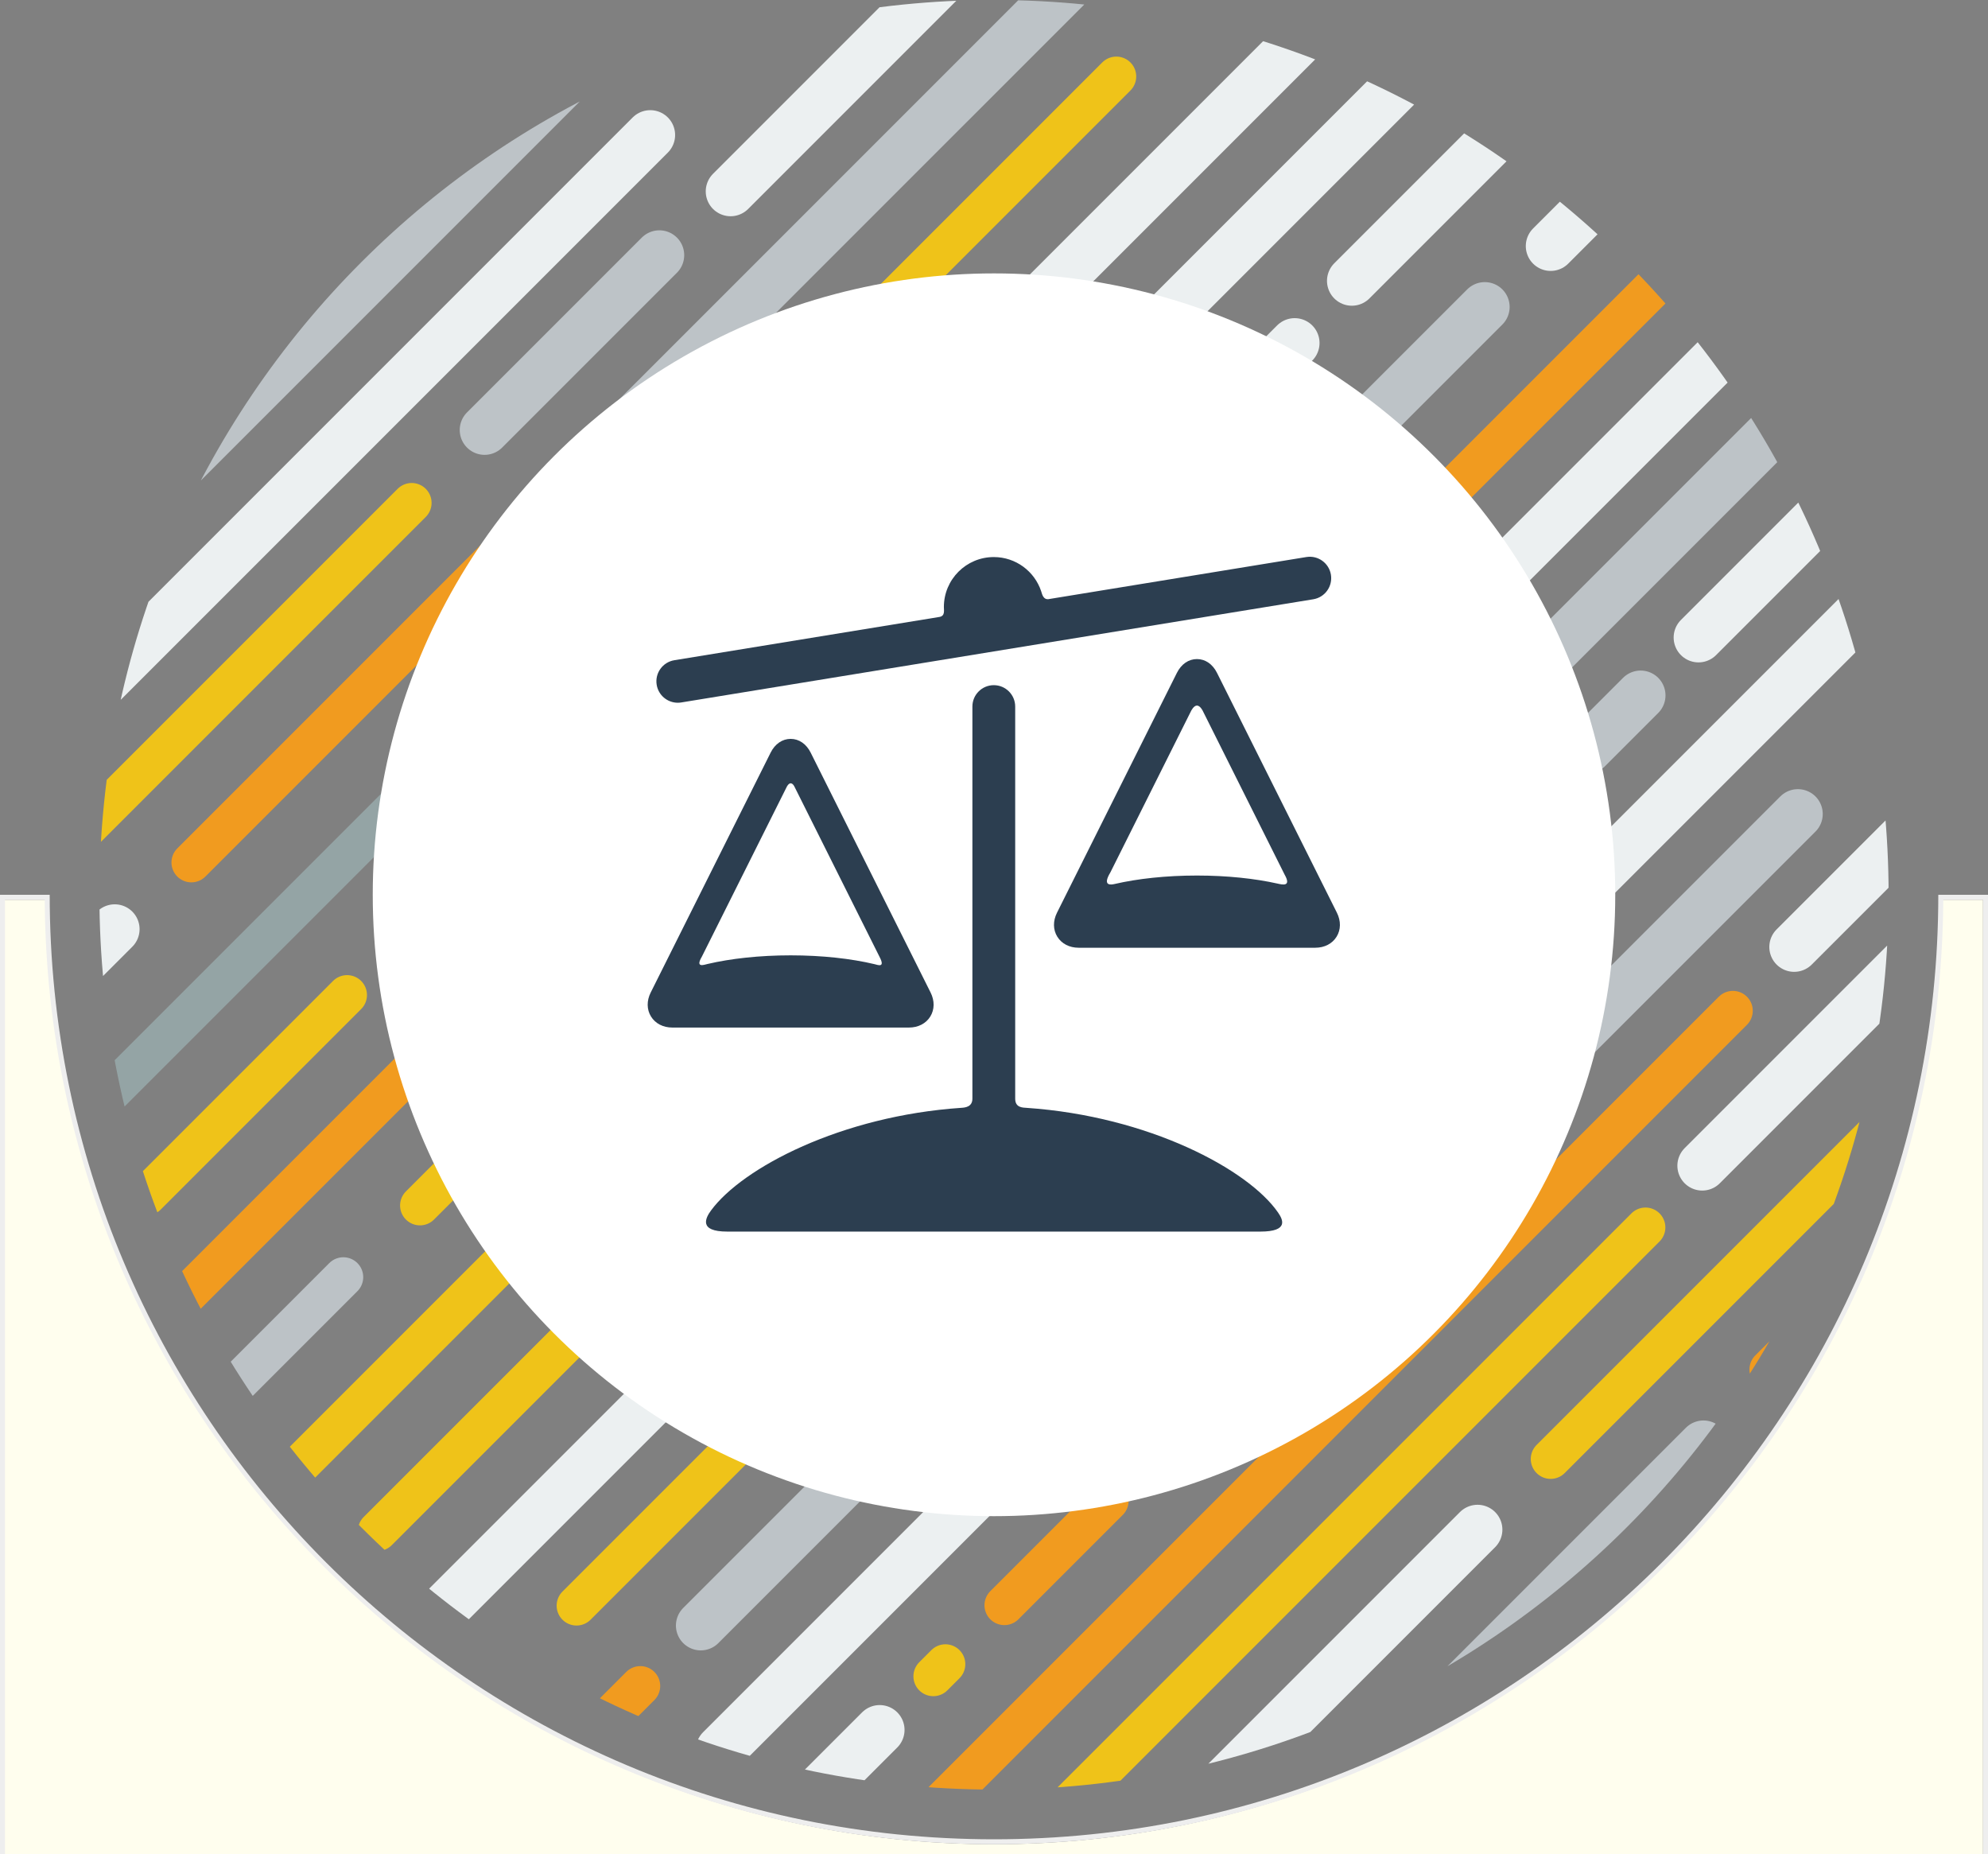 <?xml version="1.0" encoding="utf-8"?>
<!-- Generator: Adobe Illustrator 16.0.0, SVG Export Plug-In . SVG Version: 6.00 Build 0)  -->
<!DOCTYPE svg PUBLIC "-//W3C//DTD SVG 1.1//EN" "http://www.w3.org/Graphics/SVG/1.1/DTD/svg11.dtd">
<svg version="1.1" id="Layer_1" xmlns="http://www.w3.org/2000/svg" xmlns:xlink="http://www.w3.org/1999/xlink" x="0px" y="0px"
	 width="400px" height="373px" viewBox="0 0 400 373" enable-background="new 0 0 400 373" xml:space="preserve">
<rect x="0" y="0" width="400" height="373" fill="#808080" stroke="none"/>
<g>
	<path fill="#FFFEEE" d="M0,375V181h9.5C9.771,285,95.125,371,200,371s190.229-86,190.499-190H399v194H0z"/>
	<path fill="#EEEEEE" d="M399,181v193H1V181h8.002C9.544,285.857,95.017,371,200,371c104.982,0,190.456-85.143,190.997-190H399
		 M400,180h-10c0,104.936-85.066,190-190,190C95.066,370,10,284.936,10,180H0v195h400V180L400,180z"/>
</g>
<g>
	<g>
		<g>
			<defs>
				<path id="SVGID_1_" d="M200,360c-99.411,0-180-80.59-180-180C20,80.589,100.589,0,200,0c99.41,0,180,80.589,180,180
					C380,279.41,299.41,360,200,360z"/>
			</defs>
			<clipPath id="SVGID_2_">
				<use xlink:href="#SVGID_1_"  overflow="visible"/>
			</clipPath>
			<g clip-path="url(#SVGID_2_)">
				
					<line fill="none" stroke="#BDC3C7" stroke-width="10" stroke-linecap="round" stroke-miterlimit="10" x1="26.5" y1="103.5" x2="138.838" y2="-8.838"/>
				
					<line fill="none" stroke="#BDC3C7" stroke-width="10" stroke-linecap="round" stroke-miterlimit="10" x1="97.5" y1="86.5" x2="132.669" y2="51.331"/>
				
					<line fill="none" stroke="#94A4A5" stroke-width="8" stroke-linecap="round" stroke-miterlimit="10" x1="-17.5" y1="259.5" x2="94.838" y2="147.162"/>
				
					<line fill="none" stroke="#EFC319" stroke-width="8" stroke-linecap="round" stroke-miterlimit="10" x1="29.5" y1="240.5" x2="69.838" y2="200.162"/>
				
					<line fill="none" stroke="#EFC319" stroke-width="8" stroke-linecap="round" stroke-miterlimit="10" x1="-29.5" y1="213.5" x2="82.838" y2="101.162"/>
				
					<line fill="none" stroke="#ECF0F1" stroke-width="10" stroke-linecap="round" stroke-miterlimit="10" x1="18.5" y1="139.5" x2="130.838" y2="27.162"/>
				
					<line fill="none" stroke="#F19B1F" stroke-width="8" stroke-linecap="round" stroke-miterlimit="10" x1="38.5" y1="173.5" x2="120.838" y2="91.162"/>
				
					<line fill="none" stroke="#F19B1F" stroke-width="8" stroke-linecap="round" stroke-miterlimit="10" x1="10.5" y1="287.5" x2="122.838" y2="175.162"/>
				
					<line fill="none" stroke="#EFC319" stroke-width="8" stroke-linecap="round" stroke-miterlimit="10" x1="84.5" y1="242.5" x2="113.084" y2="213.916"/>
				
					<line fill="none" stroke="#BCC2C6" stroke-width="8" stroke-linecap="round" stroke-miterlimit="10" x1="40.5" y1="285.5" x2="69.084" y2="256.916"/>
				
					<line fill="none" stroke="#ECF0F1" stroke-width="10" stroke-linecap="round" stroke-miterlimit="10" x1="-5.5" y1="215.5" x2="23.084" y2="186.916"/>
				
					<line fill="none" stroke="#EFC319" stroke-width="8" stroke-linecap="round" stroke-miterlimit="10" x1="51" y1="304" x2="108.084" y2="246.916"/>
				
					<line fill="none" stroke="#EFC319" stroke-width="8" stroke-linecap="round" stroke-miterlimit="10" x1="76" y1="308" x2="133.084" y2="250.916"/>
				
					<line fill="none" stroke="#ECF0F1" stroke-width="10" stroke-linecap="round" stroke-miterlimit="10" x1="80" y1="333" x2="137.084" y2="275.916"/>
				
					<line fill="none" stroke="#EFC319" stroke-width="8" stroke-linecap="round" stroke-miterlimit="10" x1="116" y1="323" x2="173.084" y2="265.916"/>
				
					<line fill="none" stroke="#BDC3C7" stroke-width="10" stroke-linecap="round" stroke-miterlimit="10" x1="141" y1="327" x2="198.084" y2="269.916"/>
				
					<line fill="none" stroke="#ECF0F1" stroke-width="10" stroke-linecap="round" stroke-miterlimit="10" x1="145" y1="352" x2="202.084" y2="294.916"/>
				
					<line fill="none" stroke="#F19B1F" stroke-width="8" stroke-linecap="round" stroke-miterlimit="10" x1="112" y1="356.001" x2="128.838" y2="339.162"/>
				
					<line fill="none" stroke="#F19B1F" stroke-width="8" stroke-linecap="round" stroke-miterlimit="10" x1="202.084" y1="322.916" x2="223.084" y2="301.916"/>
				
					<line fill="none" stroke="#F19B1F" stroke-width="8" stroke-linecap="round" stroke-miterlimit="10" x1="187.5" y1="364.5" x2="348.669" y2="203.331"/>
				
					<line fill="none" stroke="#EFC319" stroke-width="8" stroke-linecap="round" stroke-miterlimit="10" x1="209.5" y1="368.5" x2="331.084" y2="246.916"/>
				
					<line fill="none" stroke="#BDC3C7" stroke-width="10" stroke-linecap="round" stroke-miterlimit="10" x1="116" y1="96" x2="249.002" y2="-37"/>
				
					<line fill="none" stroke="#ECF0F1" stroke-width="10" stroke-linecap="round" stroke-miterlimit="10" x1="246.5" y1="358.5" x2="297.292" y2="307.708"/>
				
					<line fill="none" stroke="#ECF0F1" stroke-width="10" stroke-linecap="round" stroke-miterlimit="10" x1="162.5" y1="362.5" x2="177" y2="348"/>
				
					<line fill="none" stroke="#BDC3C7" stroke-width="10" stroke-linecap="round" stroke-miterlimit="10" x1="311.584" y1="213.916" x2="361.75" y2="163.75"/>
				
					<line fill="none" stroke="#EFC319" stroke-width="8" stroke-linecap="round" stroke-miterlimit="10" x1="168.542" y1="71.458" x2="224.615" y2="15.385"/>
				
					<line fill="none" stroke="#EFC319" stroke-width="8" stroke-linecap="round" stroke-miterlimit="10" x1="187.787" y1="337.212" x2="190.227" y2="334.773"/>
				
					<line fill="none" stroke="#BDC3C7" stroke-width="10" stroke-linecap="round" stroke-miterlimit="10" x1="166.5" y1="208.5" x2="181" y2="194"/>
				
					<line fill="none" stroke="#ECF0F1" stroke-width="10" stroke-linecap="round" stroke-miterlimit="10" x1="342.5" y1="234.5" x2="412" y2="165"/>
				
					<line fill="none" stroke="#ECF0F1" stroke-width="10" stroke-linecap="round" stroke-miterlimit="10" x1="147" y1="38.5" x2="216.5" y2="-31"/>
				
					<line fill="none" stroke="#ECF0F1" stroke-width="10" stroke-linecap="round" stroke-miterlimit="10" x1="198" y1="71.5" x2="267.5" y2="2"/>
				
					<line fill="none" stroke="#ECF0F1" stroke-width="10" stroke-linecap="round" stroke-miterlimit="10" x1="307" y1="190.5" x2="376.5" y2="121"/>
				
					<line fill="none" stroke="#ECF0F1" stroke-width="10" stroke-linecap="round" stroke-miterlimit="10" x1="341.75" y1="128.25" x2="401" y2="69"/>
				
					<line fill="none" stroke="#BDC3C7" stroke-width="10" stroke-linecap="round" stroke-miterlimit="10" x1="319.338" y1="150.66" x2="330.11" y2="139.891"/>
				
					<line fill="none" stroke="#ECF0F1" stroke-width="10" stroke-linecap="round" stroke-miterlimit="10" x1="212" y1="86.5" x2="281.5" y2="17"/>
				
					<line fill="none" stroke="#ECF0F1" stroke-width="10" stroke-linecap="round" stroke-miterlimit="10" x1="272" y1="56.5" x2="341.5" y2="-13"/>
				
					<line fill="none" stroke="#BDC3C7" stroke-width="10" stroke-linecap="round" stroke-miterlimit="10" x1="248.584" y1="111.916" x2="298.75" y2="61.75"/>
				
					<line fill="none" stroke="#EFC319" stroke-width="8" stroke-linecap="round" stroke-miterlimit="10" x1="312" y1="293.5" x2="381.5" y2="224"/>
				
					<line fill="none" stroke="#BDC3C7" stroke-width="10" stroke-linecap="round" stroke-miterlimit="10" x1="292.584" y1="340.916" x2="342.75" y2="290.75"/>
				
					<line fill="none" stroke="#ECF0F1" stroke-width="10" stroke-linecap="round" stroke-miterlimit="10" x1="361" y1="190.5" x2="406.5" y2="145"/>
				
					<line fill="none" stroke="#F19B1F" stroke-width="8" stroke-linecap="round" stroke-miterlimit="10" x1="290" y1="100.5" x2="359.5" y2="31"/>
				
					<line fill="none" stroke="#F19B1F" stroke-width="8" stroke-linecap="round" stroke-miterlimit="10" x1="356" y1="275.5" x2="425.5" y2="206"/>
				
					<line fill="none" stroke="#ECF0F1" stroke-width="10" stroke-linecap="round" stroke-miterlimit="10" x1="290" y1="127.5" x2="359.5" y2="58"/>
				
					<line fill="none" stroke="#BDC3C7" stroke-width="10" stroke-linecap="round" stroke-miterlimit="10" x1="305.584" y1="137.916" x2="355.75" y2="87.75"/>
				
					<line fill="none" stroke="#ECF0F1" stroke-width="10" stroke-linecap="round" stroke-miterlimit="10" x1="312" y1="49.5" x2="381.5" y2="-20"/>
				
					<line fill="none" stroke="#ECF0F1" stroke-width="10" stroke-linecap="round" stroke-miterlimit="10" x1="191" y1="138.5" x2="260.5" y2="69"/>
			</g>
			<g clip-path="url(#SVGID_2_)">
				<circle fill="#FFFFFF" cx="200" cy="180" r="125"/>
			</g>
		</g>
	</g>
	<g>
		<g>
			<defs>
				<rect id="SVGID_3_" x="130.317" y="112" width="139.365" height="136"/>
			</defs>
			<clipPath id="SVGID_4_">
				<use xlink:href="#SVGID_3_"  overflow="visible"/>
			</clipPath>
			<path clip-path="url(#SVGID_4_)" fill="#2C3E50" d="M187.181,204.491c0.869-1.408,0.892-3.169,0.063-4.829l-24.126-48.252
				c-0.881-1.764-2.353-2.774-4.034-2.774s-3.151,1.011-4.032,2.774l-24.128,48.252c-0.829,1.66-0.806,3.421,0.065,4.829
				c0.869,1.408,2.435,2.217,4.29,2.217h47.61C184.746,206.708,186.309,205.899,187.181,204.491L187.181,204.491z M159.083,157.573
				c0.478,0,0.776,0.693,0.776,0.693l17.098,34.193c1.219,2.309-0.309,1.661-1.008,1.494c-4.67-1.11-10.516-1.771-16.866-1.771
				c-6.27,0-12.051,0.646-16.69,1.731c-0.763,0.178-2.539,0.856-1.177-1.464l17.074-34.146
				C158.29,158.304,158.638,157.573,159.083,157.573L159.083,157.573z M159.083,157.573"/>
			<path clip-path="url(#SVGID_4_)" fill="#2C3E50" d="M268.994,183.606l-24.125-48.252c-0.882-1.764-2.353-2.774-4.034-2.774
				s-3.151,1.011-4.034,2.774l-24.126,48.252c-0.83,1.661-0.807,3.421,0.064,4.829c0.87,1.408,2.435,2.217,4.29,2.217h47.61
				c1.857,0,3.421-0.809,4.292-2.217C269.801,187.027,269.824,185.268,268.994,183.606L268.994,183.606z M240.835,141.934
				c0.646,0,1.154,1.034,1.154,1.034l16.499,32.998c1.4,2.479-0.507,1.99-1.445,1.781c-4.556-1.019-10.152-1.62-16.208-1.62
				c-6.217,0-11.951,0.634-16.57,1.702c-0.807,0.188-2.504,0.411-0.849-2.333l16.223-32.444
				C239.639,143.052,240.166,141.934,240.835,141.934L240.835,141.934z M240.835,141.934"/>
			<path clip-path="url(#SVGID_4_)" fill="#2C3E50" d="M136.371,141.366c0.231,0,0.465-0.017,0.699-0.056l127.164-20.757
				c2.347-0.382,3.938-2.595,3.557-4.941c-0.385-2.348-2.596-3.938-4.942-3.555l-51.634,8.428c-1.322,0.332-1.537-0.99-1.728-1.56
				c-1.33-3.988-5.093-6.864-9.528-6.864c-5.548,0-10.044,4.497-10.044,10.046c0,0.703,0.262,1.791-0.879,1.997l-53.353,8.708
				c-2.347,0.383-3.938,2.596-3.555,4.941C132.473,139.866,134.3,141.366,136.371,141.366L136.371,141.366z M136.371,141.366"/>
		</g>
		<path fill="#2C3E50" d="M204.265,221.023v-78.885c0-2.378-1.929-4.306-4.306-4.306s-4.306,1.928-4.306,4.306v78.885
			c0,1.63-1.442,1.781-2.159,1.828c-24.25,1.624-44.084,12.055-50.417,20.633c-1.106,1.498-2.604,4.268,3.266,4.268h107.236
			c5.87,0,4.498-2.494,3.571-3.837c-5.964-8.64-25.993-19.372-50.589-21.054C205.801,222.808,204.265,222.85,204.265,221.023
			L204.265,221.023z M204.265,221.023"/>
	</g>
</g>
</svg>
